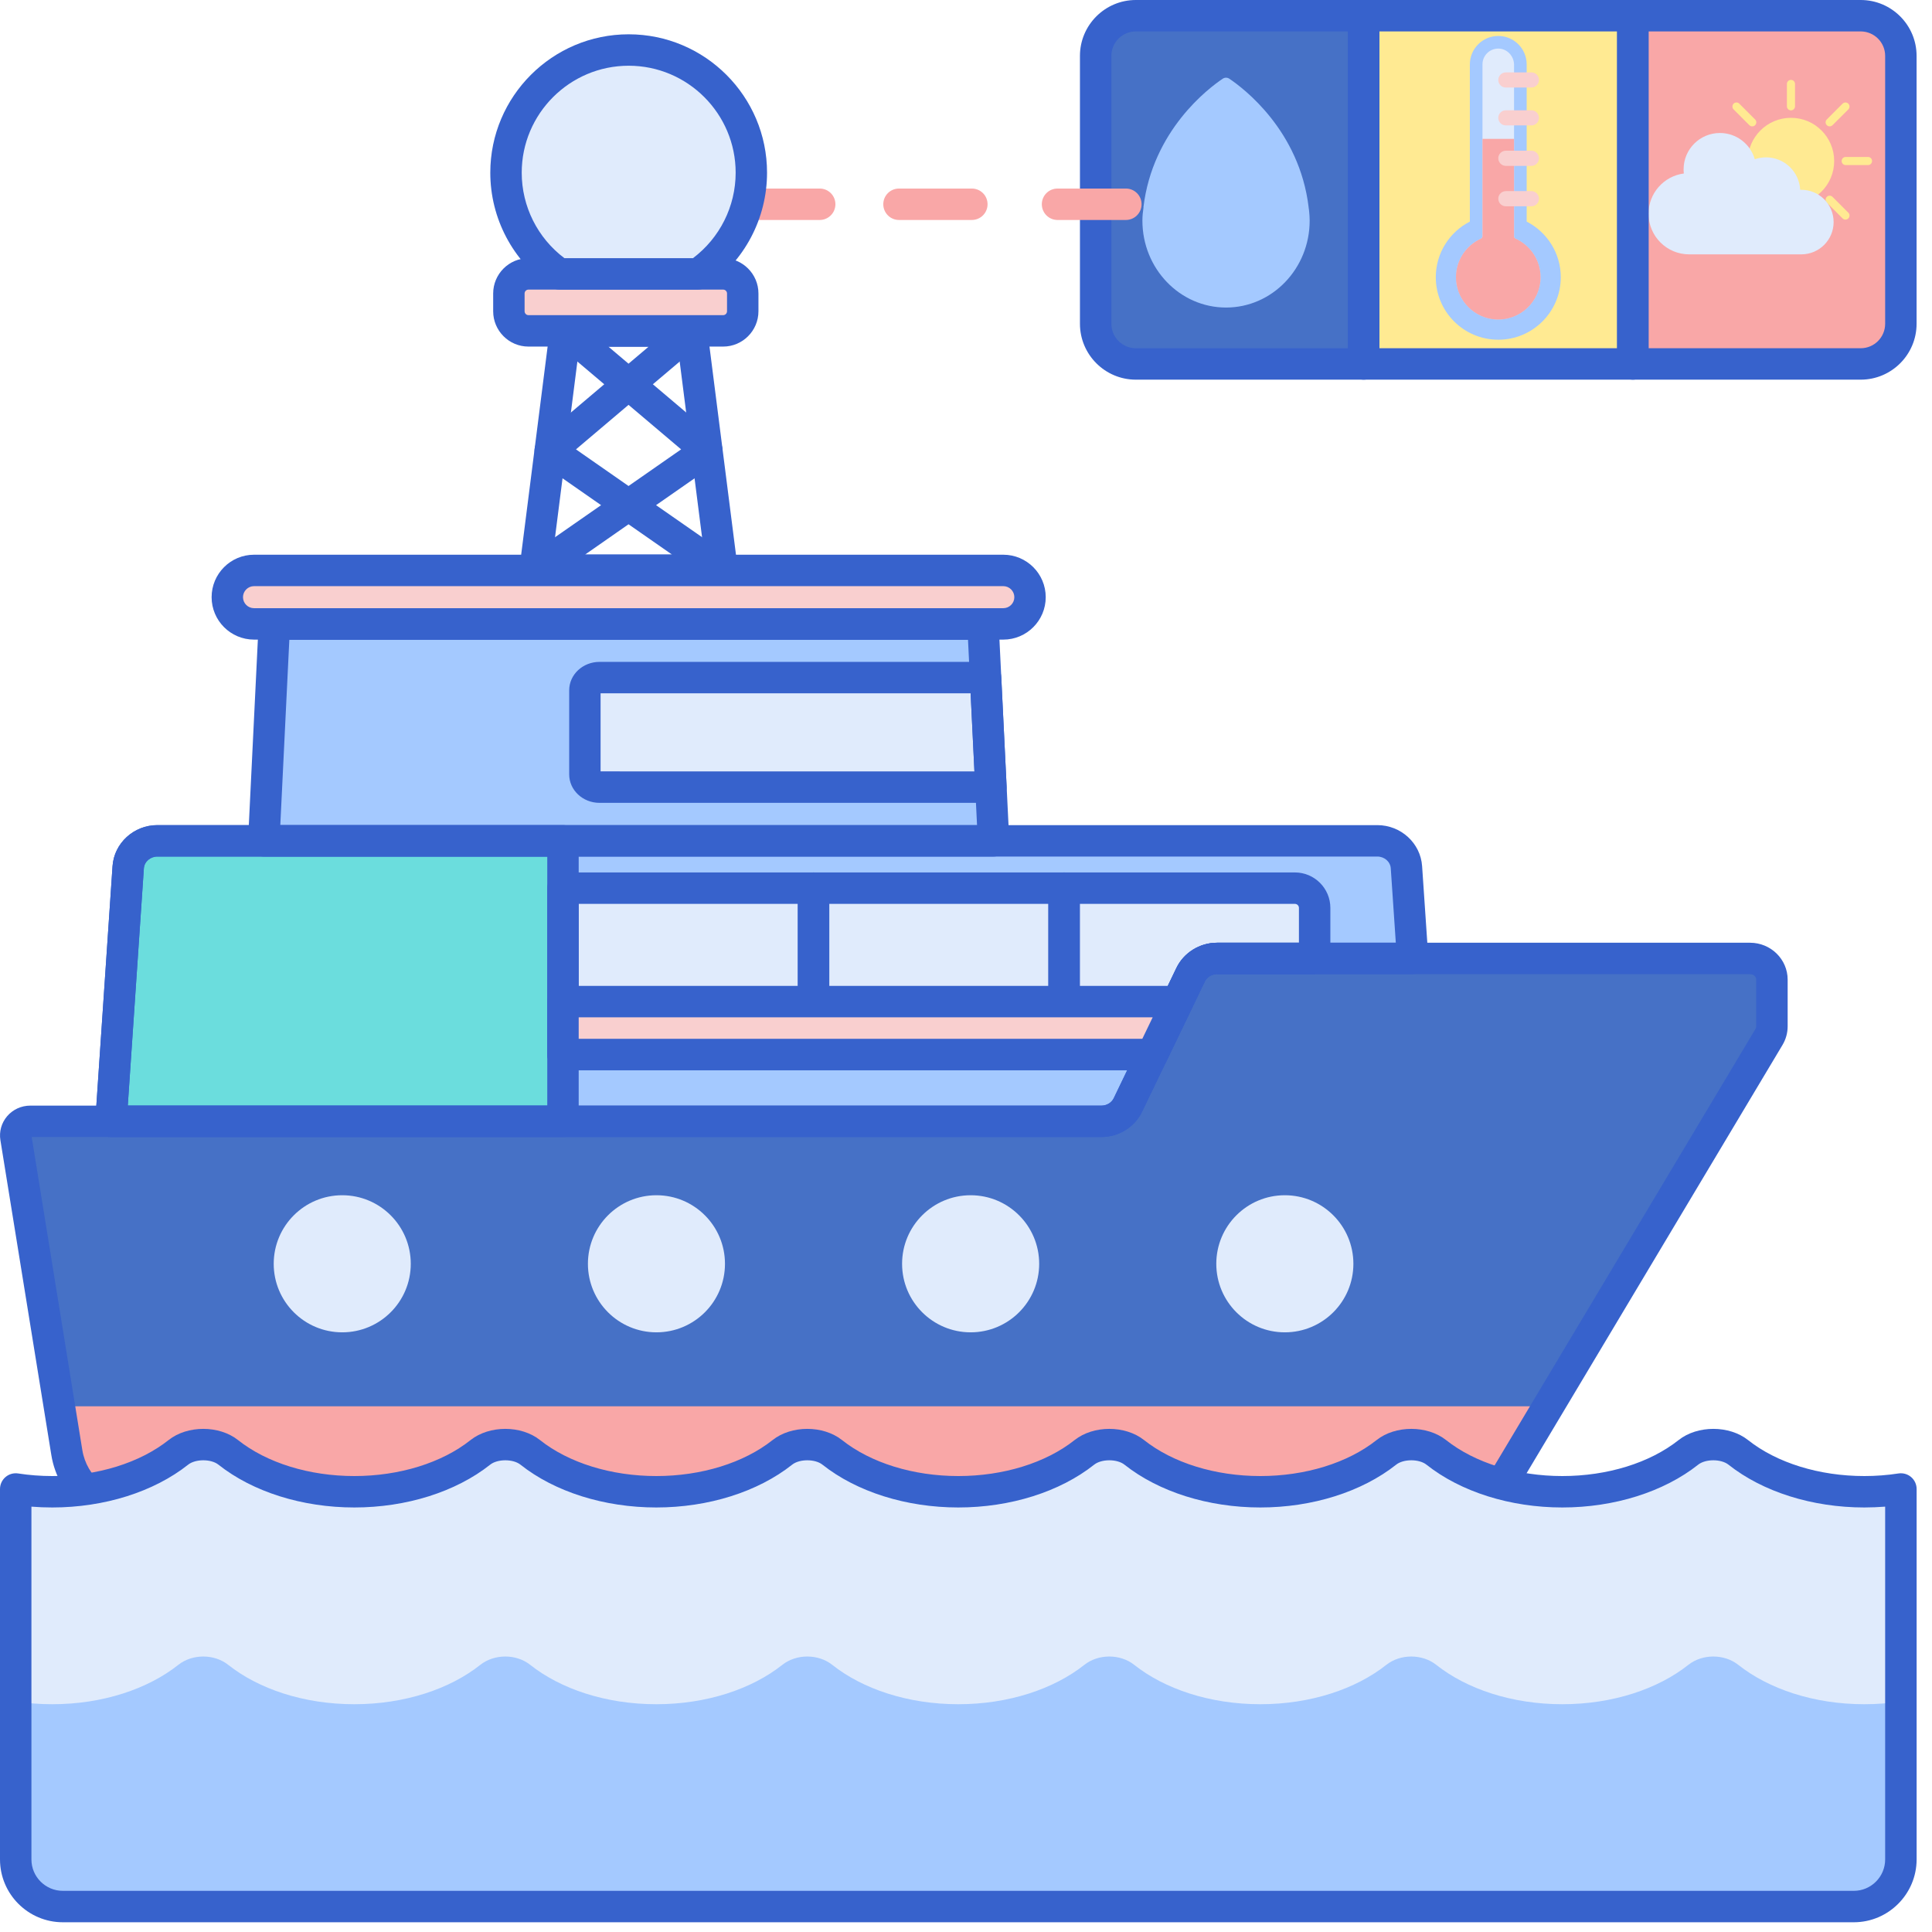<svg width="49" height="49" viewBox="0 0 49 49" fill="none" xmlns="http://www.w3.org/2000/svg">
<path d="M18.314 14.863H13.569C13.454 14.863 13.345 14.813 13.27 14.728C13.194 14.642 13.159 14.527 13.174 14.414L13.946 8.341C13.972 8.142 14.141 7.993 14.342 7.993H17.542C17.742 7.993 17.911 8.142 17.937 8.341L18.71 14.414C18.724 14.527 18.689 14.642 18.613 14.728C18.538 14.813 18.428 14.863 18.314 14.863ZM14.021 14.066H17.862L17.19 8.79H14.692L14.021 14.066Z" fill="#3762CC"/>
<path d="M18.314 14.863H13.569C13.395 14.863 13.241 14.75 13.189 14.584C13.136 14.418 13.198 14.237 13.341 14.137L15.245 12.812L13.728 11.755C13.626 11.684 13.563 11.57 13.557 11.447C13.552 11.323 13.604 11.204 13.698 11.124L15.325 9.746L14.084 8.696C13.957 8.588 13.91 8.411 13.968 8.254C14.025 8.097 14.175 7.993 14.342 7.993H17.542C17.709 7.993 17.858 8.097 17.916 8.254C17.974 8.412 17.927 8.588 17.799 8.696L16.558 9.746L18.186 11.124C18.28 11.204 18.332 11.323 18.326 11.447C18.32 11.57 18.257 11.684 18.156 11.755L16.639 12.812L18.543 14.137C18.685 14.237 18.747 14.418 18.695 14.584C18.642 14.75 18.488 14.863 18.314 14.863ZM14.838 14.066H17.045L15.941 13.297L14.838 14.066ZM14.608 11.397L15.941 12.326L17.275 11.397L15.941 10.268L14.608 11.397ZM15.428 8.79L15.941 9.224L16.454 8.79H15.428Z" fill="#3762CC"/>
<path d="M27.935 28.439C28.223 28.439 28.485 28.277 28.606 28.025L30.196 24.722C30.318 24.469 30.58 24.308 30.867 24.308H35.828L35.671 21.995C35.645 21.618 35.322 21.326 34.932 21.326H19.462H3.991C3.601 21.326 3.278 21.619 3.252 21.995L2.815 28.439H27.935V28.439Z" fill="#A4C9FF"/>
<path d="M30.196 24.722C30.318 24.469 30.58 24.308 30.867 24.308H33.342V23.026C33.342 22.749 33.118 22.525 32.841 22.525H26.988V26.745H29.222L30.196 24.722Z" fill="#E0EBFC"/>
<path d="M30.867 24.308H44.386C44.692 24.308 44.941 24.549 44.941 24.846V26.029C44.941 26.124 44.915 26.217 44.866 26.299L38.195 37.461C37.864 38.014 37.254 38.355 36.593 38.355H3.524C2.612 38.355 1.836 37.712 1.695 36.84L0.403 28.853C0.368 28.636 0.541 28.439 0.769 28.439H27.935C28.223 28.439 28.485 28.278 28.606 28.025L30.196 24.722C30.318 24.469 30.58 24.308 30.867 24.308Z" fill="#4671C6"/>
<path d="M1.505 35.667L1.695 36.84C1.836 37.712 2.612 38.355 3.524 38.355H36.593C37.254 38.355 37.864 38.014 38.195 37.46L39.267 35.667H1.505V35.667Z" fill="#F9A7A7"/>
<path d="M24.93 15.829H15.944H6.958L6.69 21.325H15.944H25.198L24.93 15.829Z" fill="#A4C9FF"/>
<path d="M25.446 15.823H6.443C6.068 15.823 5.765 15.52 5.765 15.146C5.765 14.771 6.068 14.468 6.443 14.468H25.446C25.82 14.468 26.124 14.771 26.124 15.146C26.124 15.52 25.82 15.823 25.446 15.823Z" fill="#F9CFCF"/>
<path d="M14.279 28.439V21.325H3.991C3.601 21.325 3.278 21.618 3.252 21.995L2.815 28.439H14.279V28.439Z" fill="#6BDDDD"/>
<path d="M20.633 22.525H14.279V26.745H20.633V22.525Z" fill="#E0EBFC"/>
<path d="M26.988 22.525H20.633V26.745H26.988V22.525Z" fill="#E0EBFC"/>
<path d="M24.997 17.185H15.204C15 17.185 14.834 17.33 14.834 17.508V19.641C14.834 19.819 15 19.963 15.204 19.963H25.132L24.997 17.185Z" fill="#E0EBFC"/>
<path d="M18.341 8.391H13.403C13.129 8.391 12.906 8.169 12.906 7.894V7.443C12.906 7.169 13.129 6.946 13.403 6.946H18.341C18.615 6.946 18.838 7.168 18.838 7.443V7.894C18.838 8.169 18.615 8.391 18.341 8.391Z" fill="#F9CFCF"/>
<path d="M20.633 27.143H14.279C14.059 27.143 13.88 26.965 13.88 26.745V22.525C13.88 22.305 14.059 22.127 14.279 22.127H20.633C20.853 22.127 21.032 22.305 21.032 22.525V26.745C21.032 26.965 20.853 27.143 20.633 27.143ZM14.677 26.346H20.235V22.924H14.677V26.346Z" fill="#3762CC"/>
<path d="M36.593 38.753H3.524C2.41 38.753 1.475 37.976 1.302 36.904L0.01 28.916C-0.025 28.7 0.037 28.479 0.18 28.311C0.326 28.139 0.541 28.041 0.769 28.041H27.935C28.07 28.041 28.192 27.967 28.247 27.853L29.837 24.549C30.024 24.161 30.428 23.91 30.867 23.91H44.385C44.911 23.91 45.339 24.329 45.339 24.846V26.029C45.339 26.196 45.294 26.36 45.208 26.503L38.538 37.665C38.136 38.336 37.391 38.753 36.593 38.753ZM0.804 28.837L2.088 36.777C2.199 37.461 2.802 37.957 3.523 37.957H36.593C37.112 37.957 37.595 37.688 37.853 37.256L44.524 26.095C44.536 26.074 44.542 26.052 44.542 26.03V24.846C44.542 24.769 44.472 24.707 44.385 24.707H30.867C30.733 24.707 30.61 24.78 30.556 24.895L28.965 28.198C28.778 28.587 28.374 28.838 27.935 28.838H0.804V28.837Z" fill="#3762CC"/>
<path d="M26.988 27.143H20.634C20.413 27.143 20.235 26.965 20.235 26.745V22.525C20.235 22.305 20.413 22.127 20.634 22.127H26.988C27.208 22.127 27.386 22.305 27.386 22.525V26.745C27.386 26.965 27.208 27.143 26.988 27.143ZM21.032 26.346H26.589V22.924H21.032V26.346Z" fill="#3762CC"/>
<path d="M29.222 27.143H26.988C26.768 27.143 26.59 26.965 26.59 26.745V22.525C26.59 22.305 26.768 22.127 26.988 22.127H32.841C33.337 22.127 33.741 22.53 33.741 23.026V24.308C33.741 24.528 33.562 24.706 33.342 24.706H30.867C30.733 24.706 30.611 24.78 30.556 24.894C30.556 24.895 30.556 24.895 30.556 24.895L29.581 26.918C29.515 27.055 29.375 27.143 29.222 27.143ZM27.386 26.346H28.972L29.837 24.549C30.024 24.161 30.429 23.91 30.867 23.91H32.944V23.026C32.944 22.97 32.898 22.924 32.841 22.924H27.386V26.346ZM30.196 24.722H30.198H30.196Z" fill="#3762CC"/>
<path d="M27.935 28.837H2.815C2.705 28.837 2.599 28.792 2.524 28.711C2.449 28.631 2.41 28.522 2.418 28.412L2.854 21.968C2.894 21.384 3.393 20.927 3.991 20.927H34.932C35.53 20.927 36.029 21.384 36.068 21.968L36.225 24.281C36.233 24.391 36.194 24.499 36.119 24.58C36.043 24.66 35.938 24.706 35.828 24.706H30.867C30.733 24.706 30.61 24.78 30.556 24.894L28.965 28.198C28.778 28.586 28.374 28.837 27.935 28.837ZM3.241 28.041H27.935C28.069 28.041 28.192 27.967 28.247 27.853L29.837 24.549C30.024 24.161 30.428 23.91 30.867 23.91H35.401L35.273 22.022C35.262 21.855 35.112 21.724 34.932 21.724H3.991C3.811 21.724 3.661 21.855 3.649 22.022L3.241 28.041Z" fill="#3762CC"/>
<path d="M14.279 28.837H2.815C2.705 28.837 2.599 28.792 2.524 28.711C2.449 28.631 2.41 28.522 2.418 28.412L2.854 21.968C2.894 21.384 3.393 20.927 3.991 20.927H14.279C14.499 20.927 14.677 21.105 14.677 21.325V28.439C14.677 28.659 14.499 28.837 14.279 28.837ZM3.241 28.041H13.88V21.724H3.991C3.811 21.724 3.661 21.855 3.649 22.022L3.241 28.041Z" fill="#3762CC"/>
<path d="M25.198 21.724H6.69C6.581 21.724 6.477 21.679 6.402 21.6C6.326 21.521 6.287 21.415 6.292 21.306L6.56 15.81C6.571 15.598 6.746 15.431 6.958 15.431H24.93C25.143 15.431 25.318 15.598 25.328 15.81L25.597 21.306C25.602 21.415 25.562 21.521 25.487 21.6C25.412 21.679 25.307 21.724 25.198 21.724ZM7.109 20.927H24.78L24.551 16.228H7.338L7.109 20.927Z" fill="#3762CC"/>
<path d="M25.446 16.222H6.443C5.849 16.222 5.367 15.739 5.367 15.146C5.367 14.552 5.849 14.069 6.443 14.069H25.446C26.04 14.069 26.522 14.552 26.522 15.146C26.522 15.739 26.04 16.222 25.446 16.222ZM6.443 14.866C6.289 14.866 6.163 14.992 6.163 15.146C6.163 15.3 6.289 15.425 6.443 15.425H25.446C25.6 15.425 25.726 15.3 25.726 15.146C25.726 14.992 25.6 14.866 25.446 14.866H6.443Z" fill="#3762CC"/>
<path d="M25.132 20.362H15.204C14.78 20.362 14.436 20.038 14.436 19.641V17.508C14.436 17.11 14.78 16.787 15.204 16.787H24.996C25.209 16.787 25.384 16.953 25.394 17.166L25.53 19.944C25.535 20.053 25.496 20.159 25.42 20.238C25.345 20.317 25.241 20.362 25.132 20.362ZM15.232 19.564L24.714 19.565L24.617 17.584H15.232V19.564Z" fill="#3762CC"/>
<path d="M18.341 8.79H13.403C12.909 8.79 12.508 8.388 12.508 7.894V7.443C12.508 6.95 12.91 6.548 13.403 6.548H18.341C18.834 6.548 19.236 6.95 19.236 7.443V7.894C19.236 8.388 18.834 8.79 18.341 8.79ZM13.403 7.345C13.349 7.345 13.305 7.389 13.305 7.443V7.894C13.305 7.949 13.349 7.993 13.403 7.993H18.341C18.395 7.993 18.439 7.949 18.439 7.894V7.443C18.439 7.389 18.395 7.345 18.341 7.345H13.403Z" fill="#3762CC"/>
<path d="M44.086 36.835C43.753 36.571 43.154 36.571 42.821 36.835C42.05 37.446 40.905 37.834 39.624 37.834C38.343 37.834 37.197 37.446 36.426 36.835C36.094 36.572 35.495 36.572 35.162 36.835C34.391 37.446 33.245 37.834 31.964 37.834C30.683 37.834 29.538 37.446 28.767 36.835C28.434 36.572 27.835 36.572 27.502 36.835C26.731 37.446 25.586 37.834 24.305 37.834C23.024 37.834 21.879 37.446 21.108 36.835C20.775 36.572 20.176 36.572 19.843 36.835C19.072 37.446 17.927 37.834 16.646 37.834C15.365 37.834 14.219 37.446 13.448 36.835C13.116 36.571 12.517 36.571 12.184 36.835C11.413 37.446 10.267 37.834 8.986 37.834C7.705 37.834 6.56 37.446 5.789 36.835C5.456 36.571 4.857 36.571 4.524 36.835C3.753 37.446 2.608 37.834 1.327 37.834C1.008 37.834 0.698 37.81 0.399 37.765V40.81V46.064H48.212V40.81V37.764C47.913 37.81 47.603 37.834 47.284 37.834C46.002 37.834 44.857 37.446 44.086 36.835Z" fill="#E0EBFC"/>
<path d="M8.68 33.791C9.64 33.791 10.418 33.013 10.418 32.053C10.418 31.093 9.64 30.314 8.68 30.314C7.72 30.314 6.942 31.093 6.942 32.053C6.942 33.013 7.72 33.791 8.68 33.791Z" fill="#E0EBFC"/>
<path d="M16.649 33.791C17.609 33.791 18.387 33.013 18.387 32.053C18.387 31.093 17.609 30.314 16.649 30.314C15.689 30.314 14.911 31.093 14.911 32.053C14.911 33.013 15.689 33.791 16.649 33.791Z" fill="#E0EBFC"/>
<path d="M24.618 33.791C25.578 33.791 26.356 33.013 26.356 32.053C26.356 31.093 25.578 30.314 24.618 30.314C23.658 30.314 22.879 31.093 22.879 32.053C22.879 33.013 23.658 33.791 24.618 33.791Z" fill="#E0EBFC"/>
<path d="M32.586 33.791C33.547 33.791 34.325 33.013 34.325 32.053C34.325 31.093 33.547 30.314 32.586 30.314C31.626 30.314 30.848 31.093 30.848 32.053C30.848 33.013 31.626 33.791 32.586 33.791Z" fill="#E0EBFC"/>
<path d="M47.192 0.398H41.413V9.23H47.192C47.755 9.23 48.211 8.774 48.211 8.211V1.417C48.211 0.855 47.755 0.398 47.192 0.398Z" fill="#F9A7A7"/>
<path d="M41.413 0.398H34.586V9.23H41.413V0.398Z" fill="#FFEA92"/>
<path d="M28.807 9.23H34.586V0.398H28.807C28.244 0.398 27.788 0.855 27.788 1.417V8.211C27.788 8.774 28.244 9.23 28.807 9.23Z" fill="#4671C6"/>
<path d="M33.204 5.375C33.201 5.334 33.195 5.295 33.189 5.256H33.19C32.955 3.307 31.541 2.24 31.179 1.997C31.128 1.962 31.062 1.962 31.01 1.997C30.648 2.24 29.234 3.307 29 5.256H29.003C28.986 5.367 28.974 5.48 28.974 5.596C28.974 6.813 29.924 7.8 31.095 7.8C32.266 7.8 33.216 6.813 33.216 5.596C33.215 5.521 33.212 5.447 33.204 5.375Z" fill="#A4C9FF"/>
<path d="M45.423 5.18C46.028 5.18 46.519 4.69 46.519 4.084C46.519 3.479 46.028 2.988 45.423 2.988C44.818 2.988 44.327 3.479 44.327 4.084C44.327 4.69 44.818 5.18 45.423 5.18Z" fill="#FFEA92"/>
<path d="M45.423 2.799C45.366 2.799 45.32 2.753 45.32 2.696V2.129C45.32 2.073 45.366 2.026 45.423 2.026C45.48 2.026 45.526 2.072 45.526 2.129V2.696C45.526 2.753 45.48 2.799 45.423 2.799Z" fill="#FFEA92"/>
<path d="M45.423 6.142C45.366 6.142 45.32 6.096 45.32 6.039V5.473C45.32 5.416 45.366 5.37 45.423 5.37C45.48 5.37 45.526 5.416 45.526 5.473V6.039C45.526 6.096 45.48 6.142 45.423 6.142Z" fill="#FFEA92"/>
<path d="M46.708 4.084C46.708 4.027 46.754 3.981 46.811 3.981H47.377C47.434 3.981 47.48 4.027 47.48 4.084C47.48 4.141 47.434 4.187 47.377 4.187H46.811C46.755 4.187 46.708 4.141 46.708 4.084Z" fill="#FFEA92"/>
<path d="M43.365 4.084C43.365 4.027 43.411 3.981 43.468 3.981H44.034C44.091 3.981 44.137 4.027 44.137 4.084C44.137 4.141 44.091 4.187 44.034 4.187H43.468C43.411 4.187 43.365 4.141 43.365 4.084Z" fill="#FFEA92"/>
<path d="M46.332 4.993C46.372 4.953 46.437 4.953 46.477 4.993L46.878 5.394C46.918 5.434 46.918 5.499 46.878 5.539C46.837 5.58 46.772 5.58 46.732 5.539L46.332 5.139C46.292 5.099 46.292 5.033 46.332 4.993Z" fill="#FFEA92"/>
<path d="M43.968 2.629C44.008 2.589 44.073 2.589 44.113 2.629L44.514 3.03C44.554 3.07 44.554 3.135 44.514 3.175C44.474 3.215 44.408 3.215 44.368 3.175L43.968 2.775C43.928 2.735 43.928 2.669 43.968 2.629Z" fill="#FFEA92"/>
<path d="M44.514 4.993C44.554 5.033 44.554 5.099 44.514 5.139L44.113 5.539C44.073 5.58 44.008 5.58 43.968 5.539C43.928 5.499 43.928 5.434 43.968 5.394L44.368 4.993C44.408 4.953 44.474 4.953 44.514 4.993Z" fill="#FFEA92"/>
<path d="M46.878 2.629C46.918 2.669 46.918 2.734 46.878 2.775L46.477 3.175C46.437 3.215 46.372 3.215 46.332 3.175C46.291 3.135 46.291 3.07 46.332 3.03L46.732 2.629C46.772 2.589 46.837 2.589 46.878 2.629Z" fill="#FFEA92"/>
<path d="M45.686 4.814H45.657C45.634 4.355 45.255 3.991 44.791 3.991C44.691 3.991 44.595 4.008 44.506 4.039C44.395 3.654 44.041 3.373 43.621 3.373C43.112 3.373 42.7 3.785 42.7 4.294C42.7 4.33 42.702 4.365 42.706 4.4C42.201 4.466 41.811 4.898 41.811 5.421C41.811 5.99 42.272 6.451 42.841 6.451H45.686C46.139 6.451 46.505 6.084 46.505 5.632C46.505 5.181 46.138 4.814 45.686 4.814Z" fill="#E0EBFC"/>
<path d="M38.72 5.62V1.633C38.72 1.235 38.398 0.912 38 0.912C37.602 0.912 37.279 1.235 37.279 1.633V5.62C36.766 5.882 36.415 6.416 36.415 7.031C36.415 7.907 37.124 8.616 38 8.616C38.875 8.616 39.585 7.907 39.585 7.031C39.585 6.416 39.233 5.883 38.72 5.62Z" fill="#A4C9FF"/>
<path d="M38.439 6.053C38.416 6.043 38.4 6.02 38.4 5.995V5.67V1.646C38.4 1.425 38.227 1.236 38.007 1.232C37.782 1.228 37.599 1.409 37.599 1.632V5.67V5.995C37.599 6.02 37.583 6.043 37.56 6.053C37.16 6.234 36.889 6.652 36.931 7.128C36.977 7.647 37.401 8.064 37.921 8.101C38.548 8.145 39.072 7.648 39.072 7.031C39.072 6.597 38.812 6.222 38.439 6.053Z" fill="#E0EBFC"/>
<path d="M38 8.104C38.592 8.104 39.072 7.624 39.072 7.031C39.072 6.439 38.592 5.959 38 5.959C37.407 5.959 36.927 6.439 36.927 7.031C36.927 7.624 37.407 8.104 38 8.104Z" fill="#A4C9FF"/>
<path d="M38.439 6.053C38.416 6.043 38.4 6.02 38.4 5.995V5.67V3.522H37.599V5.67V5.995C37.599 6.02 37.583 6.043 37.56 6.053C37.16 6.234 36.889 6.653 36.931 7.128C36.977 7.648 37.401 8.064 37.921 8.101C38.548 8.145 39.072 7.648 39.072 7.031C39.072 6.597 38.812 6.222 38.439 6.053Z" fill="#F9A7A7"/>
<path d="M38.84 2.22H38.192C38.086 2.22 38 2.134 38 2.028C38 1.922 38.086 1.836 38.192 1.836H38.84C38.946 1.836 39.032 1.922 39.032 2.028C39.032 2.134 38.946 2.22 38.84 2.22Z" fill="#F9CFCF"/>
<path d="M38.84 3.181H38.192C38.086 3.181 38 3.095 38 2.989C38 2.883 38.086 2.797 38.192 2.797H38.84C38.946 2.797 39.032 2.883 39.032 2.989C39.032 3.095 38.946 3.181 38.84 3.181Z" fill="#F9CFCF"/>
<path d="M38.84 4.207H38.192C38.086 4.207 38 4.12 38 4.014C38 3.908 38.086 3.822 38.192 3.822H38.84C38.946 3.822 39.032 3.908 39.032 4.014C39.032 4.12 38.946 4.207 38.84 4.207Z" fill="#F9CFCF"/>
<path d="M38.84 5.232H38.192C38.086 5.232 38 5.146 38 5.039C38 4.933 38.086 4.847 38.192 4.847H38.84C38.946 4.847 39.032 4.933 39.032 5.039C39.032 5.146 38.946 5.232 38.84 5.232Z" fill="#F9CFCF"/>
<path d="M47.192 9.629H41.413C41.193 9.629 41.014 9.45 41.014 9.23V0.398C41.014 0.178 41.193 0 41.413 0H47.192C47.974 0 48.609 0.636 48.609 1.417V8.211C48.609 8.993 47.974 9.629 47.192 9.629ZM41.811 8.832H47.192C47.534 8.832 47.812 8.554 47.812 8.211V1.417C47.812 1.075 47.534 0.797 47.192 0.797H41.811V8.832V8.832Z" fill="#3762CC"/>
<path d="M41.413 9.629H34.586C34.366 9.629 34.188 9.45 34.188 9.23V0.398C34.188 0.178 34.366 0 34.586 0H41.413C41.633 0 41.811 0.178 41.811 0.398V9.23C41.811 9.45 41.633 9.629 41.413 9.629ZM34.985 8.832H41.014V0.797H34.985V8.832Z" fill="#3762CC"/>
<path d="M34.586 9.629H28.807C28.026 9.629 27.39 8.993 27.39 8.211V1.417C27.39 0.636 28.026 0 28.807 0H34.586C34.806 0 34.985 0.178 34.985 0.398V9.23C34.985 9.45 34.806 9.629 34.586 9.629ZM28.807 0.797C28.465 0.797 28.187 1.075 28.187 1.417V8.211C28.187 8.554 28.465 8.832 28.807 8.832H34.188V0.797H28.807Z" fill="#3762CC"/>
<path d="M20.79 5.579H19.056C18.836 5.579 18.658 5.4 18.658 5.18C18.658 4.96 18.836 4.782 19.056 4.782H20.79C21.01 4.782 21.188 4.96 21.188 5.18C21.188 5.4 21.01 5.579 20.79 5.579Z" fill="#F9A7A7"/>
<path d="M24.648 5.579H22.8C22.58 5.579 22.402 5.4 22.402 5.18C22.402 4.96 22.58 4.782 22.8 4.782H24.648C24.869 4.782 25.047 4.96 25.047 5.18C25.047 5.4 24.869 5.579 24.648 5.579Z" fill="#F9A7A7"/>
<path d="M28.555 5.579H26.821C26.601 5.579 26.423 5.4 26.423 5.18C26.423 4.96 26.601 4.782 26.821 4.782H28.555C28.775 4.782 28.953 4.96 28.953 5.18C28.953 5.4 28.775 5.579 28.555 5.579Z" fill="#F9A7A7"/>
<path d="M14.186 6.946H17.703C18.52 6.386 19.056 5.446 19.056 4.38C19.056 2.661 17.663 1.268 15.944 1.268C14.226 1.268 12.833 2.661 12.833 4.38C12.833 5.446 13.37 6.386 14.186 6.946Z" fill="#E0EBFC"/>
<path d="M17.703 7.345H14.186C14.106 7.345 14.027 7.32 13.961 7.275C13.005 6.619 12.435 5.537 12.435 4.38C12.435 2.444 14.009 0.87 15.944 0.87C17.88 0.87 19.454 2.444 19.454 4.38C19.454 5.537 18.884 6.619 17.928 7.275C17.862 7.32 17.784 7.345 17.703 7.345ZM14.315 6.548H17.575C18.255 6.036 18.658 5.234 18.658 4.38C18.658 2.884 17.441 1.667 15.945 1.667C14.449 1.667 13.232 2.884 13.232 4.38C13.232 5.234 13.634 6.036 14.315 6.548Z" fill="#3762CC"/>
<path d="M29.869 25.403H14.279V26.745H29.222L29.869 25.403Z" fill="#F9CFCF"/>
<path d="M29.222 27.143H14.279C14.059 27.143 13.88 26.965 13.88 26.745V25.403C13.88 25.183 14.059 25.004 14.279 25.004H29.869C30.006 25.004 30.133 25.075 30.206 25.191C30.279 25.307 30.287 25.452 30.227 25.576L29.581 26.918C29.515 27.055 29.375 27.143 29.222 27.143ZM14.677 26.346H28.972L29.235 25.801H14.677V26.346Z" fill="#3762CC"/>
<path d="M48.211 46.199V44.986V44.697V43.153C47.913 43.199 47.602 43.223 47.283 43.223C46.002 43.223 44.857 42.835 44.086 42.224C43.731 41.943 43.176 41.943 42.821 42.224C42.05 42.835 40.905 43.223 39.624 43.223C38.342 43.223 37.197 42.835 36.426 42.224C36.071 41.943 35.517 41.943 35.161 42.224C34.39 42.835 33.245 43.223 31.964 43.223C30.683 43.223 29.537 42.835 28.766 42.224C28.411 41.943 27.857 41.943 27.502 42.224C26.731 42.835 25.585 43.223 24.304 43.223C23.023 43.223 21.878 42.835 21.107 42.224C20.752 41.943 20.198 41.943 19.842 42.224C19.071 42.835 17.926 43.223 16.645 43.223C15.364 43.223 14.218 42.835 13.447 42.224C13.092 41.943 12.538 41.943 12.182 42.224C11.412 42.835 10.266 43.223 8.985 43.223C7.704 43.223 6.558 42.835 5.788 42.224C5.432 41.943 4.878 41.943 4.523 42.224C3.752 42.835 2.606 43.223 1.325 43.223C1.006 43.223 0.696 43.199 0.398 43.153V43.218V43.28V44.697V45.121V47.159C0.398 47.819 0.933 48.354 1.593 48.354H47.015C47.675 48.354 48.21 47.819 48.21 47.159V46.199H48.211Z" fill="#A4C9FF"/>
<path d="M47.016 48.753H1.594C0.715 48.753 0 48.038 0 47.159V37.764C0 37.648 0.051 37.538 0.139 37.462C0.227 37.386 0.344 37.353 0.458 37.37C0.741 37.414 1.034 37.436 1.326 37.436C2.469 37.436 3.544 37.103 4.276 36.523C4.753 36.145 5.559 36.145 6.036 36.523C6.768 37.103 7.843 37.436 8.986 37.436C10.129 37.436 11.204 37.103 11.935 36.523C12.413 36.145 13.219 36.145 13.695 36.523C14.427 37.103 15.502 37.436 16.645 37.436C17.788 37.436 18.863 37.103 19.595 36.523C20.072 36.145 20.878 36.145 21.355 36.523C22.087 37.103 23.162 37.436 24.305 37.436C25.448 37.436 26.523 37.103 27.255 36.523C27.732 36.145 28.538 36.145 29.015 36.523C29.747 37.103 30.822 37.436 31.965 37.436C33.107 37.436 34.183 37.103 34.914 36.523C35.392 36.145 36.197 36.145 36.675 36.523C37.406 37.103 38.481 37.436 39.624 37.436C40.767 37.436 41.842 37.103 42.574 36.523C43.052 36.145 43.857 36.145 44.334 36.523C45.066 37.103 46.141 37.436 47.284 37.436C47.576 37.436 47.868 37.414 48.151 37.37C48.266 37.353 48.383 37.386 48.471 37.462C48.559 37.538 48.61 37.648 48.61 37.764V47.159C48.609 48.038 47.894 48.753 47.016 48.753ZM0.797 38.212V47.159C0.797 47.599 1.154 47.956 1.594 47.956H47.016C47.455 47.956 47.812 47.599 47.812 47.159V38.212C47.637 38.225 47.46 38.233 47.283 38.233C45.964 38.233 44.709 37.837 43.839 37.148C43.651 36.999 43.256 36.999 43.069 37.148C42.199 37.837 40.943 38.233 39.624 38.233C38.305 38.233 37.049 37.837 36.179 37.148C35.992 36.999 35.596 36.999 35.409 37.148C34.539 37.837 33.283 38.233 31.965 38.233C30.645 38.233 29.39 37.837 28.52 37.148C28.332 36.999 27.937 36.999 27.75 37.148C26.88 37.837 25.624 38.233 24.305 38.233C22.986 38.233 21.73 37.837 20.86 37.148C20.673 36.999 20.277 36.999 20.09 37.148C19.22 37.837 17.965 38.233 16.645 38.233C15.326 38.233 14.071 37.837 13.201 37.148C13.014 36.999 12.618 36.999 12.431 37.148C11.561 37.837 10.305 38.233 8.986 38.233C7.667 38.233 6.411 37.837 5.541 37.148C5.354 36.999 4.958 36.999 4.771 37.148C3.901 37.837 2.645 38.233 1.326 38.233C1.149 38.233 0.972 38.226 0.797 38.212Z" fill="#3762CC"/>
</svg>
